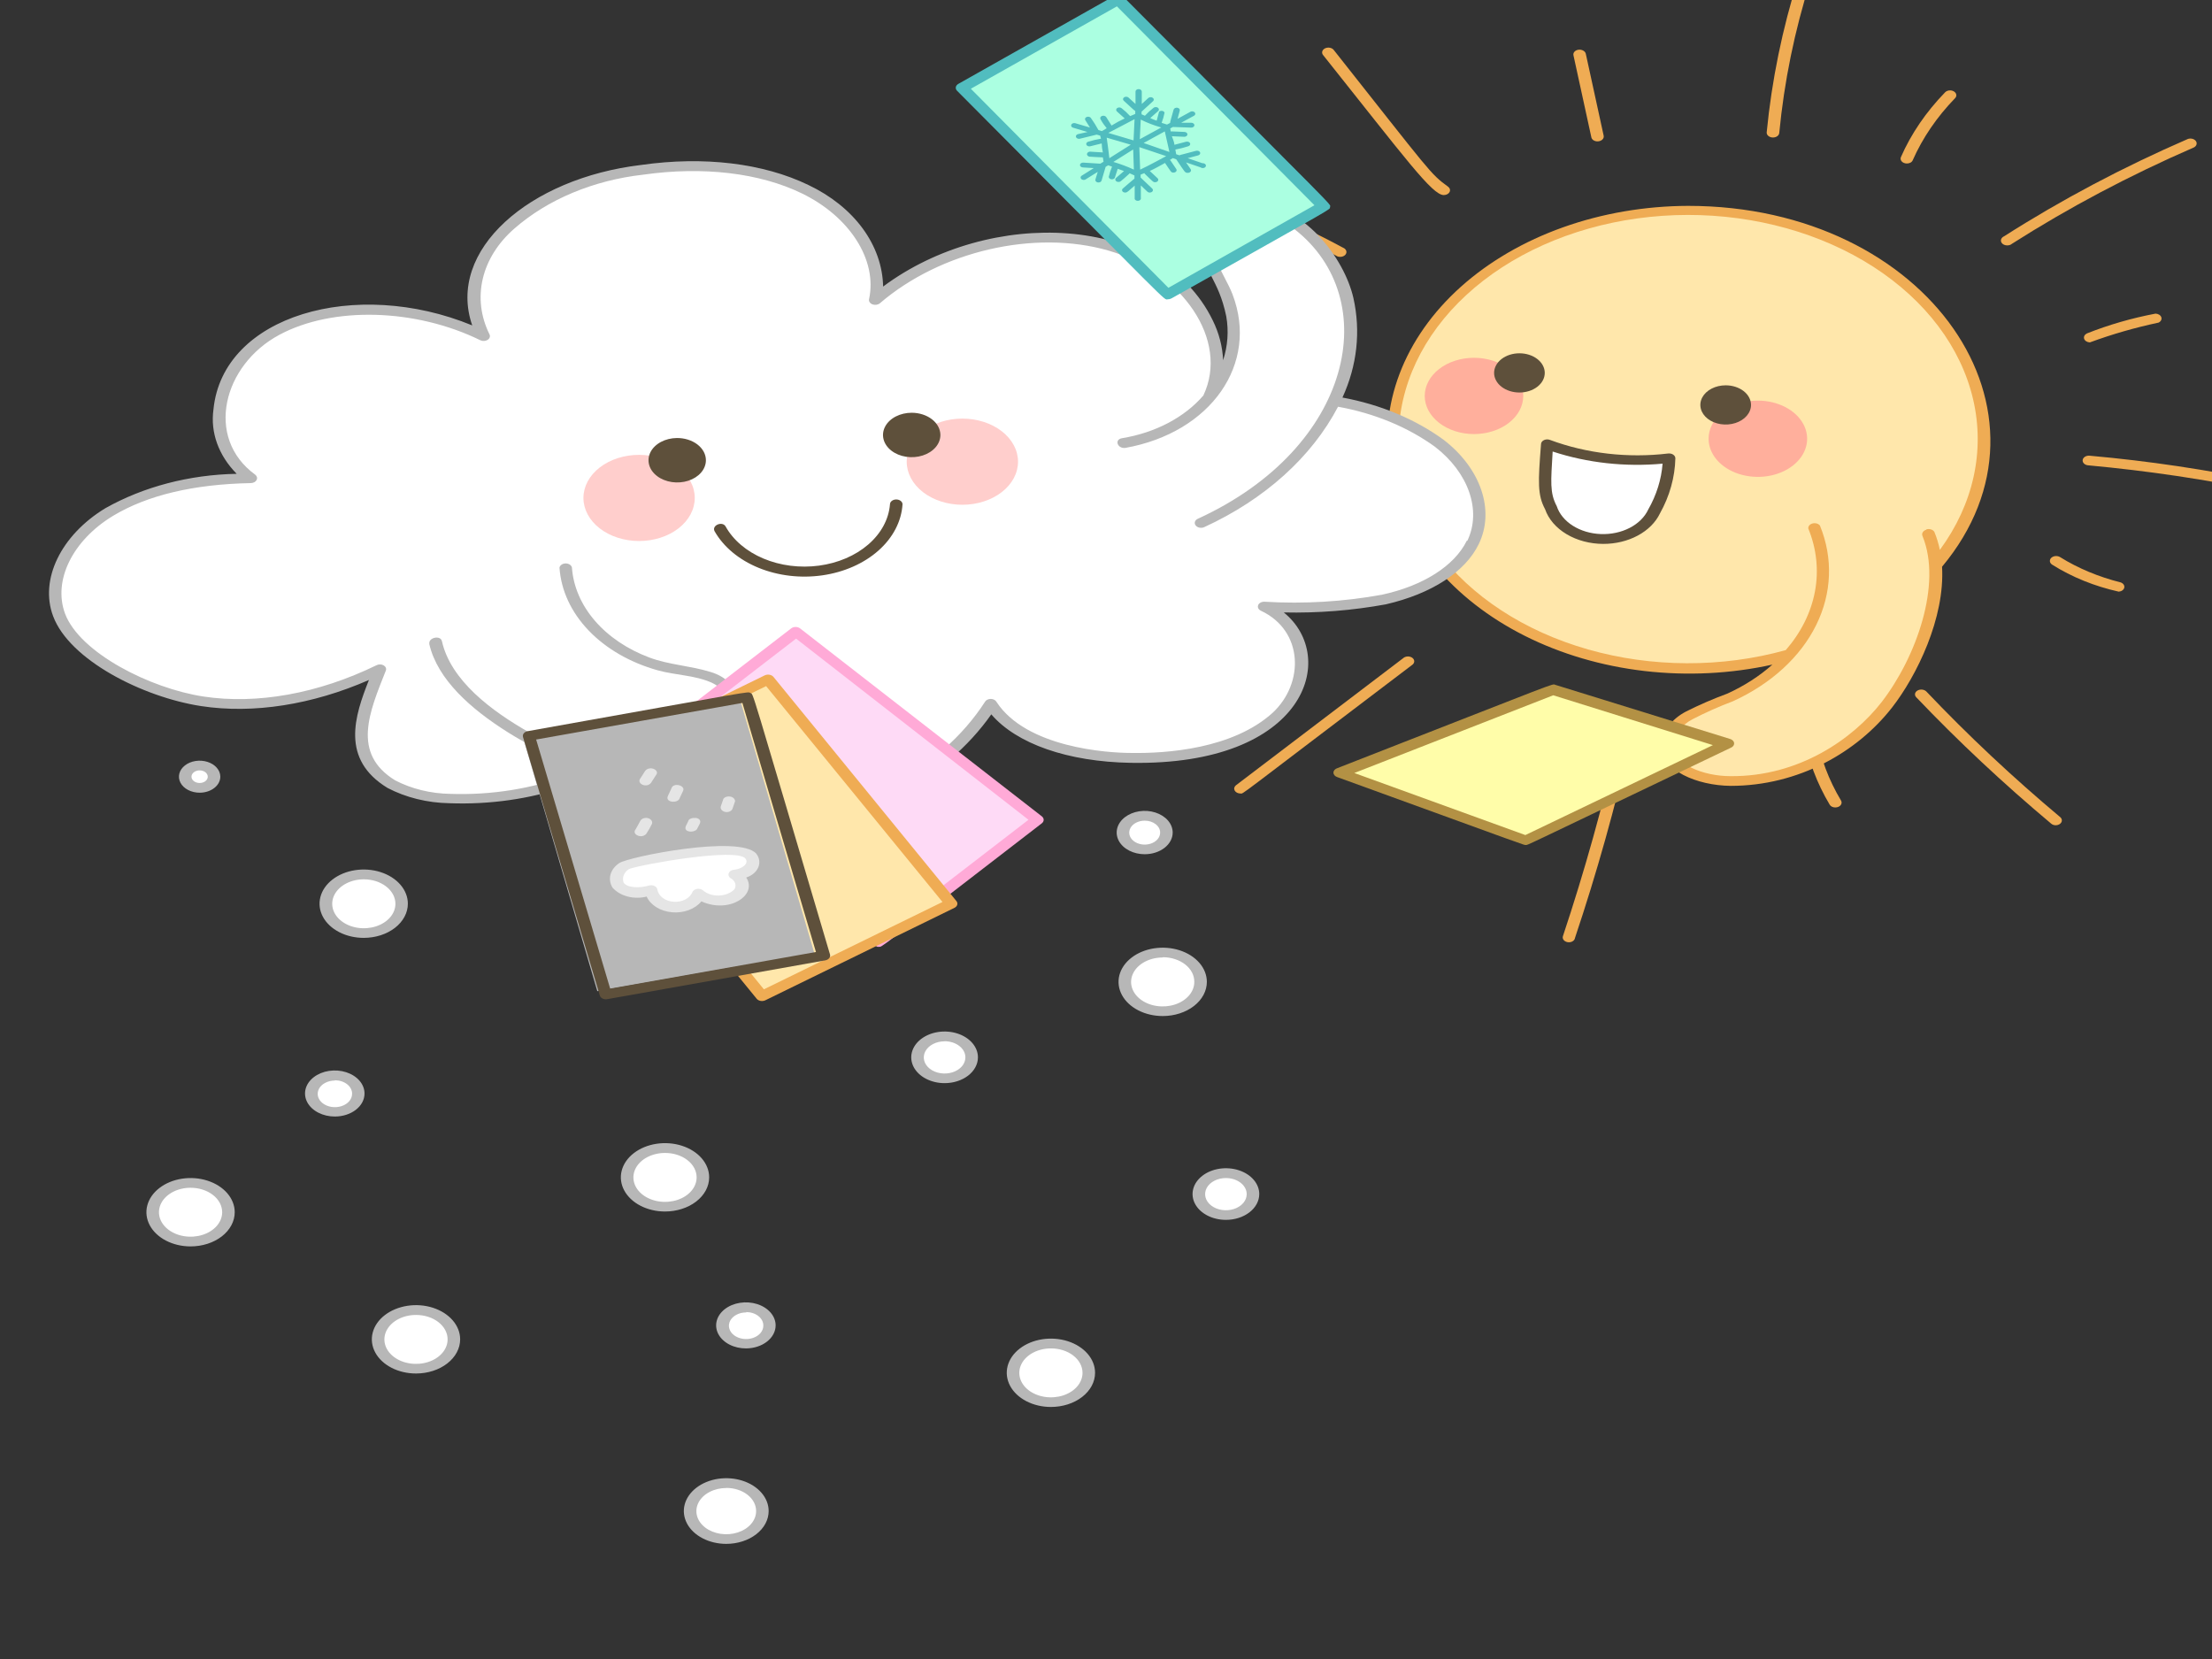 <svg width="316" height="237" viewBox="0 0 316 237" fill="none" xmlns="http://www.w3.org/2000/svg">
<rect x="0" y="0" width="316" height="237" fill="#333333" stroke="none"/>
<g clip-path="url(#clip0_53_985)">
<path d="M262.196 115.35C262.025 115.354 261.856 115.318 261.711 115.247C261.566 115.176 261.452 115.073 261.383 114.952C259.544 111.864 258.313 108.581 257.731 105.211C257.714 105.121 257.721 105.029 257.751 104.941C257.78 104.853 257.832 104.77 257.903 104.697C257.974 104.624 258.063 104.563 258.164 104.517C258.266 104.471 258.378 104.44 258.495 104.428C258.729 104.405 258.966 104.455 259.155 104.565C259.344 104.675 259.47 104.838 259.507 105.019C260.054 108.257 261.235 111.411 263.01 114.373C263.07 114.479 263.096 114.594 263.085 114.709C263.073 114.824 263.025 114.935 262.944 115.032C262.864 115.129 262.753 115.209 262.622 115.264C262.492 115.32 262.345 115.349 262.196 115.35Z" fill="#EFAC54"/>
<path d="M190.85 36.515C185.08 33.403 178.924 30.743 172.473 28.574C172.364 28.539 172.265 28.487 172.182 28.422C172.099 28.357 172.034 28.279 171.991 28.194C171.947 28.109 171.926 28.018 171.93 27.926C171.933 27.835 171.96 27.745 172.009 27.662C172.103 27.496 172.278 27.366 172.495 27.299C172.712 27.231 172.955 27.233 173.171 27.302C179.739 29.499 186.001 32.207 191.862 35.384C191.976 35.429 192.075 35.493 192.155 35.57C192.234 35.648 192.291 35.737 192.322 35.833C192.353 35.929 192.357 36.029 192.334 36.126C192.311 36.223 192.262 36.316 192.189 36.397C192.116 36.478 192.022 36.546 191.912 36.597C191.803 36.648 191.681 36.68 191.554 36.691C191.427 36.702 191.299 36.692 191.177 36.662C191.056 36.632 190.944 36.582 190.85 36.515Z" fill="#EFAC54"/>
<path d="M241.164 30.09C234.995 30.093 228.902 31.142 223.312 33.163C217.722 35.183 212.771 38.126 208.808 41.786C204.844 45.445 201.963 49.732 200.367 54.345C198.772 58.958 198.5 63.785 199.571 68.488C200.643 73.191 203.031 77.656 206.569 81.568C210.107 85.48 214.708 88.746 220.05 91.135C225.392 93.523 231.344 94.978 237.49 95.397C243.635 95.815 249.825 95.187 255.623 93.556C253.404 96.041 250.516 98.124 247.157 99.66C245.143 100.408 243.201 101.267 241.347 102.23C240.419 102.714 239.65 103.358 239.099 104.112C238.549 104.866 238.233 105.709 238.176 106.574C238.276 109.747 243.156 111.521 247.24 111.572C256.436 111.649 264.786 106.792 269.534 100.701C273.385 95.741 276.954 87.671 276.489 80.809C294.716 59.363 275.145 30.09 241.164 30.09Z" fill="#FFE7AB"/>
<path d="M241.164 29.409C234.999 29.429 228.91 30.472 223.309 32.467C217.707 34.461 212.723 37.362 208.691 40.973C204.659 44.584 201.674 48.822 199.936 53.402C198.198 57.981 197.748 62.796 198.616 67.521C199.483 72.246 201.649 76.773 204.967 80.796C208.285 84.819 212.677 88.245 217.849 90.844C223.021 93.442 228.853 95.153 234.95 95.86C241.048 96.567 247.271 96.255 253.199 94.944C251.359 96.581 249.19 97.978 246.775 99.082C244.728 99.836 242.748 100.694 240.849 101.652C239.798 102.202 238.928 102.935 238.309 103.791C237.689 104.648 237.337 105.605 237.28 106.586C237.38 110.069 242.409 112.215 247.24 112.266C256.968 112.266 265.351 107.422 270.314 101.048C273.8 96.563 277.867 88.301 277.436 80.963C295.762 59.016 275.543 29.409 241.164 29.409ZM275.211 75.669C274.987 75.728 274.801 75.852 274.692 76.015C274.584 76.178 274.562 76.367 274.63 76.543C277.485 83.431 273.734 93.942 268.77 100.341C264.753 105.481 257.051 110.981 247.19 110.878C243.322 110.878 239.106 109.169 239.023 106.599C239.061 105.833 239.331 105.085 239.813 104.415C240.295 103.745 240.974 103.172 241.795 102.744C243.645 101.789 245.575 100.93 247.572 100.174C253.006 97.697 257.193 93.865 259.449 89.307C261.704 84.748 261.895 79.731 259.989 75.078C259.884 74.943 259.723 74.84 259.533 74.786C259.342 74.731 259.133 74.728 258.94 74.778C258.747 74.827 258.582 74.925 258.471 75.057C258.36 75.189 258.31 75.346 258.329 75.502C259.514 78.399 259.839 81.466 259.282 84.473C258.724 87.481 257.298 90.353 255.108 92.875C245.972 95.408 235.975 95.373 226.868 92.777C217.761 90.181 210.123 85.189 205.29 78.675C200.457 72.16 198.737 64.537 200.43 57.14C202.124 49.743 207.123 43.042 214.554 38.209C221.984 33.377 231.373 30.721 241.078 30.705C250.783 30.69 260.186 33.316 267.642 38.125C275.098 42.934 280.133 49.619 281.866 57.011C283.598 64.402 281.919 72.03 277.12 78.56C276.947 77.689 276.686 76.83 276.34 75.99C276.291 75.906 276.222 75.831 276.136 75.768C276.049 75.705 275.947 75.656 275.836 75.624C275.725 75.591 275.606 75.576 275.488 75.58C275.369 75.583 275.252 75.605 275.145 75.644L275.211 75.669Z" fill="#EFAC54"/>
<path d="M205.607 63.321C201.406 60.316 196.251 58.228 190.667 57.268C198.967 39.728 182.799 25.015 174.283 30.823C173.476 31.54 172.905 32.396 172.616 33.319C172.327 34.243 172.329 35.207 172.623 36.13C173.253 37.953 174.035 39.743 174.963 41.488C176.11 44.028 176.495 46.736 176.089 49.407C175.684 52.079 174.498 54.644 172.623 56.908C176.773 48.646 169.651 38.263 158.646 35.063C147.026 31.697 133.331 35.642 125.014 42.773C126.359 36.657 121.694 30.232 115.054 26.955C108.414 23.678 99.716 23.1 91.814 24.192C84.494 25.007 77.784 27.802 72.873 32.082C70.396 34.218 68.732 36.844 68.066 39.669C67.401 42.493 67.761 45.405 69.105 48.08C60.241 43.724 48.007 42.696 39.408 47.297C30.809 51.897 28.236 62.832 35.839 68.371C28.668 68.499 21.264 69.771 15.603 73.202C9.943 76.633 6.457 82.531 8.449 87.915C10.74 94.032 21.181 99.056 28.9 100.239C37.615 101.524 46.728 99.339 54.248 95.664C52.14 101.01 48.903 107.781 55.908 112.086C58.405 113.371 61.327 114.072 64.324 114.104C70.338 114.315 76.325 113.369 81.751 111.351C87.177 109.333 91.872 106.305 95.416 102.539C95.034 108.064 100.263 113.397 107.036 115.17C110.449 116.033 114.071 116.284 117.628 115.906C121.185 115.528 124.584 114.529 127.57 112.986C133.548 109.888 138.377 105.635 141.581 100.65C145.133 106.034 153.865 108.18 161.501 108.36C169.137 108.54 177.404 106.959 182.417 102.397C187.43 97.836 187.214 89.817 180.624 86.759C186.336 87.093 192.08 86.746 197.656 85.731C203.15 84.446 208.363 81.709 210.421 77.545C212.762 72.662 210.404 66.97 205.607 63.321Z" fill="white"/>
<path d="M102.09 75.9C103.365 78.137 105.579 79.975 108.372 81.117C111.165 82.258 114.375 82.637 117.48 82.191C120.586 81.745 123.406 80.501 125.485 78.659C127.563 76.818 128.777 74.488 128.932 72.046C128.932 71.861 128.837 71.685 128.669 71.555C128.501 71.425 128.273 71.352 128.035 71.352C127.798 71.352 127.57 71.425 127.402 71.555C127.233 71.685 127.139 71.861 127.139 72.046C126.969 74.175 125.876 76.199 124.036 77.788C122.197 79.378 119.718 80.441 117.002 80.805C114.285 81.169 111.489 80.813 109.067 79.795C106.644 78.776 104.735 77.156 103.65 75.194C103.169 74.397 101.625 75.065 102.09 75.9Z" fill="#5E503B"/>
<path d="M253.282 19.643C253.159 19.643 253.036 19.624 252.923 19.586C252.81 19.548 252.708 19.492 252.624 19.422C252.539 19.352 252.475 19.27 252.434 19.179C252.393 19.089 252.377 18.993 252.386 18.898C253.105 11.49 254.61 4.141 256.884 -3.076C256.947 -3.25 257.094 -3.4 257.295 -3.493C257.495 -3.586 257.735 -3.616 257.963 -3.577C258.194 -3.534 258.394 -3.422 258.519 -3.265C258.643 -3.109 258.682 -2.92 258.627 -2.741C256.368 4.398 254.88 11.67 254.179 19.001C254.162 19.176 254.06 19.339 253.894 19.459C253.727 19.578 253.509 19.644 253.282 19.643Z" fill="#EFAC54"/>
<path d="M272.405 23.357C272.264 23.356 272.124 23.33 271.999 23.279C271.873 23.229 271.764 23.157 271.682 23.068C271.599 22.979 271.545 22.876 271.523 22.767C271.502 22.659 271.514 22.548 271.559 22.444C273.014 19.121 275.144 15.998 277.867 13.192C277.936 13.119 278.023 13.057 278.123 13.01C278.223 12.963 278.335 12.932 278.451 12.919C278.567 12.906 278.685 12.911 278.799 12.933C278.912 12.956 279.019 12.996 279.112 13.051C279.207 13.105 279.288 13.174 279.348 13.253C279.409 13.332 279.449 13.419 279.466 13.51C279.483 13.601 279.477 13.693 279.447 13.782C279.418 13.871 279.366 13.954 279.294 14.028C276.692 16.715 274.653 19.703 273.252 22.881C273.198 23.021 273.085 23.144 272.932 23.23C272.779 23.315 272.594 23.36 272.405 23.357Z" fill="#EFAC54"/>
<path d="M286.848 35.05C286.644 35.069 286.438 35.033 286.264 34.948C286.091 34.863 285.96 34.735 285.894 34.585C285.828 34.434 285.83 34.271 285.901 34.122C285.972 33.972 286.107 33.847 286.283 33.765C294.491 28.531 303.285 23.874 312.561 19.849C312.765 19.782 312.994 19.775 313.204 19.831C313.413 19.887 313.589 20.001 313.696 20.151C313.804 20.302 313.835 20.477 313.785 20.645C313.735 20.812 313.606 20.959 313.424 21.057C304.245 25.045 295.541 29.655 287.412 34.832C287.268 34.959 287.066 35.038 286.848 35.05Z" fill="#EFAC54"/>
<path d="M298.55 48.916C298.36 48.907 298.178 48.852 298.03 48.757C297.883 48.663 297.779 48.535 297.733 48.391C297.687 48.248 297.701 48.097 297.773 47.96C297.845 47.823 297.972 47.708 298.135 47.631C301.246 46.396 304.533 45.447 307.929 44.804C308.121 44.81 308.306 44.864 308.455 44.957C308.605 45.05 308.712 45.178 308.76 45.322C308.809 45.466 308.796 45.619 308.724 45.757C308.652 45.895 308.525 46.011 308.361 46.089C304.989 46.804 301.706 47.75 298.55 48.916Z" fill="#EFAC54"/>
<path d="M323.284 70.182C315.109 68.492 306.787 67.256 298.384 66.482C298.261 66.478 298.139 66.456 298.028 66.414C297.916 66.373 297.817 66.314 297.736 66.242C297.655 66.169 297.595 66.085 297.558 65.994C297.522 65.902 297.51 65.806 297.524 65.711C297.537 65.616 297.576 65.524 297.638 65.441C297.7 65.358 297.783 65.286 297.883 65.229C297.983 65.173 298.096 65.132 298.217 65.111C298.337 65.09 298.462 65.089 298.584 65.107C306.992 65.859 315.316 67.1 323.484 68.82C323.689 68.864 323.868 68.964 323.988 69.101C324.107 69.238 324.16 69.403 324.136 69.567C324.112 69.731 324.013 69.884 323.857 69.996C323.701 70.109 323.498 70.175 323.284 70.182Z" fill="#EFAC54"/>
<path d="M302.684 84.523C299.209 83.749 295.973 82.437 293.172 80.668C292.987 80.552 292.869 80.384 292.844 80.201C292.819 80.017 292.889 79.834 293.039 79.691C293.189 79.548 293.406 79.457 293.642 79.437C293.879 79.418 294.116 79.472 294.301 79.588C296.876 81.189 299.807 82.413 302.949 83.199C303.129 83.261 303.278 83.367 303.372 83.501C303.466 83.635 303.501 83.789 303.471 83.939C303.44 84.09 303.347 84.229 303.205 84.334C303.063 84.44 302.879 84.506 302.684 84.523Z" fill="#EFAC54"/>
<path d="M293.703 117.894C293.579 117.897 293.455 117.879 293.34 117.841C293.226 117.804 293.123 117.747 293.039 117.676C286.186 111.932 279.746 105.901 273.75 99.609C273.679 99.537 273.627 99.454 273.598 99.366C273.568 99.278 273.562 99.187 273.579 99.097C273.596 99.007 273.636 98.921 273.697 98.844C273.758 98.766 273.838 98.698 273.932 98.645C274.125 98.537 274.365 98.491 274.6 98.517C274.836 98.543 275.049 98.64 275.194 98.786C281.145 105.056 287.546 111.062 294.367 116.776C294.467 116.877 294.53 116.996 294.549 117.122C294.568 117.248 294.541 117.376 294.473 117.491C294.404 117.606 294.296 117.705 294.161 117.776C294.025 117.847 293.867 117.888 293.703 117.894Z" fill="#EFAC54"/>
<path d="M224.133 134.612C223.997 134.611 223.864 134.587 223.742 134.54C223.621 134.494 223.514 134.427 223.431 134.344C223.348 134.261 223.291 134.165 223.263 134.062C223.235 133.959 223.237 133.853 223.27 133.751C226.357 124.486 229.013 114.99 231.171 105.481C231.191 105.392 231.234 105.307 231.296 105.231C231.359 105.155 231.441 105.09 231.537 105.038C231.632 104.987 231.74 104.951 231.854 104.932C231.968 104.913 232.086 104.912 232.2 104.929C232.433 104.96 232.641 105.061 232.777 105.211C232.914 105.36 232.969 105.545 232.931 105.725C230.773 115.209 228.1 124.743 224.996 133.995C224.975 134.162 224.876 134.318 224.717 134.432C224.557 134.545 224.35 134.61 224.133 134.612Z" fill="#EFAC54"/>
<path d="M205.093 113.242C204.936 113.241 204.783 113.207 204.649 113.146C204.514 113.084 204.403 112.996 204.326 112.891C204.249 112.786 204.208 112.667 204.209 112.546C204.21 112.425 204.251 112.306 204.329 112.202L211.251 103.207C211.372 103.048 211.57 102.933 211.8 102.888C212.031 102.842 212.275 102.869 212.48 102.962C212.684 103.056 212.833 103.209 212.892 103.387C212.951 103.566 212.916 103.755 212.795 103.913L205.873 112.908C205.792 113.012 205.677 113.097 205.54 113.156C205.403 113.214 205.249 113.244 205.093 113.242Z" fill="#EFAC54"/>
<path d="M177.204 113.358C177.028 113.357 176.856 113.316 176.709 113.24C176.563 113.164 176.449 113.056 176.382 112.929C176.315 112.803 176.297 112.664 176.331 112.53C176.365 112.396 176.449 112.273 176.574 112.176L200.444 94.032C200.524 93.957 200.622 93.896 200.734 93.852C200.846 93.809 200.968 93.784 201.093 93.779C201.218 93.774 201.343 93.79 201.46 93.825C201.577 93.86 201.683 93.913 201.771 93.982C201.86 94.05 201.929 94.132 201.974 94.222C202.019 94.313 202.039 94.409 202.033 94.506C202.026 94.603 201.994 94.698 201.938 94.784C201.882 94.871 201.803 94.947 201.706 95.009C175.976 114.502 177.719 113.358 177.204 113.358Z" fill="#EFAC54"/>
<path d="M206.255 27.867C204.595 27.867 200.86 22.727 189.04 7.898C188.969 7.821 188.918 7.732 188.893 7.639C188.867 7.546 188.867 7.449 188.891 7.356C188.916 7.262 188.965 7.174 189.036 7.096C189.107 7.018 189.198 6.952 189.303 6.902C189.409 6.852 189.526 6.82 189.648 6.807C189.77 6.794 189.895 6.801 190.013 6.827C190.132 6.853 190.243 6.898 190.338 6.958C190.433 7.019 190.511 7.094 190.568 7.179C204.429 24.693 204.279 24.783 206.869 26.672C206.998 26.768 207.087 26.891 207.125 27.026C207.163 27.161 207.148 27.302 207.082 27.43C207.016 27.558 206.902 27.669 206.754 27.746C206.607 27.824 206.433 27.866 206.255 27.867Z" fill="#EFAC54"/>
<path d="M228.216 20.196C228.004 20.198 227.799 20.14 227.637 20.034C227.475 19.928 227.369 19.78 227.337 19.618L224.78 7.898C224.759 7.809 224.761 7.717 224.786 7.628C224.812 7.539 224.86 7.455 224.928 7.381C224.996 7.306 225.083 7.243 225.183 7.195C225.283 7.148 225.394 7.116 225.511 7.102C225.743 7.075 225.98 7.119 226.172 7.225C226.363 7.33 226.495 7.488 226.54 7.667L229.096 19.386C229.118 19.486 229.111 19.587 229.077 19.684C229.043 19.782 228.982 19.872 228.898 19.949C228.815 20.026 228.71 20.088 228.593 20.13C228.475 20.173 228.346 20.195 228.216 20.196Z" fill="#EFAC54"/>
<path d="M61.32 91.976C62.498 97.116 67.329 101.305 72.442 104.543C77.555 107.781 84.211 110.685 91.299 109.94C97.159 109.31 104.397 106.085 105.36 101.112C105.578 100.035 105.305 98.933 104.587 97.995C103.869 97.056 102.751 96.341 101.425 95.972C98.637 95.111 95.549 94.97 92.793 93.942C89.633 92.76 86.939 90.945 84.989 88.686C83.039 86.426 81.905 83.805 81.705 81.092C81.675 80.926 81.569 80.773 81.406 80.663C81.243 80.553 81.033 80.492 80.817 80.492C80.6 80.492 80.391 80.553 80.227 80.663C80.064 80.773 79.958 80.926 79.928 81.092C80.143 84.331 81.587 87.45 84.079 90.057C86.571 92.665 90 94.647 93.939 95.754C96.512 96.473 99.583 96.473 101.907 97.643C109.012 101.279 93.989 115.247 75.861 104.774C70.151 101.575 64.391 97.193 63.129 91.59C62.93 90.704 61.204 91.076 61.336 91.95L61.32 91.976Z" fill="#B7B7B7"/>
<path d="M206.221 62.819C202.169 59.87 197.19 57.792 191.779 56.792C193.875 52.23 194.412 47.325 193.34 42.555C192.028 36.849 186.202 29.075 178.748 28.921C177.781 28.9 176.82 29.035 175.924 29.317C175.028 29.6 174.218 30.023 173.545 30.561C172.872 31.099 172.351 31.739 172.015 32.441C171.679 33.143 171.536 33.892 171.594 34.639C171.859 38.905 174.067 39.779 175.179 45.189C175.547 47.282 175.395 49.411 174.731 51.46C174.646 49.503 174.142 47.57 173.237 45.742C165.767 30.424 141.348 29.615 126.16 40.936C126.102 38.017 125.093 35.158 123.228 32.621C121.362 30.085 118.699 27.955 115.486 26.428C109.028 23.305 100.546 22.29 91.615 23.562C75.612 25.451 63.743 35.757 67.462 46.487C50.862 39.651 31.805 45.022 30.494 58.502C30.036 61.781 31.225 65.07 33.814 67.689C27.062 67.811 20.518 69.523 15.056 72.598C8.698 76.453 5.627 82.801 7.586 88.018C9.926 94.289 20.384 99.583 28.718 100.868C36.188 102.012 44.62 100.675 52.705 97.141C50.663 102.282 48.621 108.45 55.361 112.562C57.976 113.934 61.049 114.693 64.208 114.746C69.948 114.962 75.675 114.147 80.939 112.363C86.204 110.58 90.864 107.877 94.553 104.466C95.036 107.036 96.424 109.453 98.564 111.452C100.705 113.451 103.515 114.956 106.688 115.8C110.234 116.692 113.993 116.959 117.689 116.581C121.386 116.203 124.927 115.19 128.052 113.615C133.708 110.66 138.36 106.693 141.614 102.05C145.216 106.252 152.52 108.822 161.534 108.976C186.633 109.413 191.265 93.852 183.396 87.491C188.299 87.6 193.199 87.211 197.971 86.335C204.478 84.844 209.326 81.709 211.251 77.725C213.592 72.906 211.55 66.918 206.221 62.819ZM209.541 77.25C207.782 80.822 203.35 83.675 197.423 84.96C191.935 85.96 186.279 86.298 180.657 85.962C180.457 85.951 180.257 85.992 180.09 86.079C179.923 86.166 179.799 86.294 179.738 86.443C179.677 86.591 179.682 86.751 179.752 86.897C179.822 87.043 179.954 87.166 180.126 87.247C186.218 90.087 186.368 97.604 181.786 101.845C176.092 106.985 166.68 107.653 161.567 107.563C158.148 107.563 146.627 106.792 142.361 100.277C142.294 100.149 142.179 100.04 142.031 99.963C141.883 99.886 141.709 99.845 141.531 99.845C141.353 99.845 141.179 99.886 141.031 99.963C140.883 100.04 140.768 100.149 140.701 100.277C137.559 105.151 132.834 109.309 126.99 112.343C124.123 113.833 120.855 114.797 117.435 115.162C114.015 115.527 110.533 115.284 107.252 114.45C104.031 113.605 101.234 111.998 99.257 109.856C97.279 107.714 96.22 105.146 96.23 102.513C96.254 102.355 96.207 102.196 96.098 102.061C95.988 101.927 95.822 101.826 95.628 101.775C95.434 101.723 95.223 101.725 95.03 101.78C94.837 101.835 94.675 101.939 94.57 102.076C91.137 105.758 86.576 108.722 81.296 110.7C76.017 112.679 70.184 113.61 64.325 113.41C61.517 113.364 58.786 112.695 56.456 111.482C50.165 107.627 52.804 101.652 55.111 95.818C55.172 95.683 55.175 95.536 55.121 95.399C55.068 95.262 54.96 95.142 54.813 95.055C54.666 94.968 54.487 94.92 54.303 94.916C54.118 94.912 53.936 94.954 53.783 95.034C45.483 99.082 36.719 100.662 29.083 99.506C21.447 98.349 11.404 93.261 9.295 87.671C7.536 82.942 10.358 77.198 16.151 73.69C21.032 70.748 27.655 69.167 35.855 69.013C36.032 69.006 36.203 68.96 36.346 68.879C36.49 68.799 36.6 68.688 36.663 68.56C36.726 68.432 36.74 68.292 36.703 68.158C36.666 68.024 36.579 67.901 36.453 67.805C29.232 62.549 31.838 52.141 39.922 47.823C47.542 43.737 59.344 44.058 68.624 48.607C68.786 48.684 68.975 48.719 69.164 48.707C69.353 48.696 69.533 48.638 69.677 48.542C69.821 48.446 69.922 48.318 69.965 48.175C70.009 48.032 69.992 47.882 69.919 47.746C68.671 45.221 68.343 42.479 68.969 39.819C69.596 37.159 71.153 34.683 73.471 32.66C78.245 28.481 84.781 25.748 91.914 24.95C100.429 23.742 108.514 24.693 114.54 27.623C121.412 30.951 125.363 37.171 124.151 42.735C124.116 42.883 124.145 43.035 124.233 43.17C124.32 43.304 124.462 43.413 124.636 43.48C124.81 43.546 125.007 43.567 125.198 43.539C125.389 43.512 125.564 43.437 125.695 43.326C134.41 35.847 147.839 32.763 158.347 35.796C168.855 38.828 175.661 48.581 171.909 56.497C169.215 59.629 165.044 61.82 160.289 62.601C159.16 62.781 159.625 64.117 160.754 63.989C173.021 61.791 179.861 51.961 176.076 42.054C174.93 39.021 171.644 35.243 174.051 32.12C176.458 28.998 181.952 30.129 184.957 32.763C197.639 42.67 193.39 63.911 171.112 74.114C171.011 74.16 170.922 74.222 170.852 74.295C170.781 74.369 170.731 74.452 170.703 74.541C170.675 74.629 170.67 74.722 170.689 74.812C170.708 74.902 170.751 74.988 170.814 75.065C170.934 75.22 171.129 75.333 171.355 75.378C171.582 75.424 171.822 75.399 172.025 75.309C180.658 71.347 187.376 65.303 191.149 58.103C196.324 59.035 201.092 61.002 204.976 63.809C209.807 67.522 211.683 72.932 209.624 77.25H209.541Z" fill="#B7B7B7"/>
<path d="M189.123 29.461L166.813 42.067L137.431 12.537L159.758 -0.056L189.123 29.461Z" fill="#ABFFE1"/>
<path d="M166.813 42.76C166.149 42.76 168.108 44.482 136.717 12.961C136.645 12.888 136.593 12.804 136.564 12.716C136.534 12.627 136.528 12.534 136.545 12.443C136.562 12.352 136.602 12.265 136.663 12.186C136.724 12.108 136.804 12.039 136.9 11.985L159.227 -0.608C159.416 -0.716 159.654 -0.762 159.886 -0.735C160.119 -0.709 160.33 -0.613 160.472 -0.467C191.763 30.977 190.086 29.088 190.003 29.563C189.92 30.039 191.414 29.075 167.344 42.632C167.188 42.716 167.003 42.761 166.813 42.76ZM138.692 12.678L166.912 41.115L187.779 29.319L159.559 0.908L138.692 12.678Z" fill="#51BDBF"/>
<path d="M46.562 129.1C46.562 130.211 47.133 131.276 48.148 132.062C49.162 132.847 50.539 133.289 51.974 133.289C53.409 133.289 54.786 132.847 55.801 132.062C56.816 131.276 57.386 130.211 57.386 129.1C57.386 127.989 56.816 126.923 55.801 126.138C54.786 125.352 53.409 124.911 51.974 124.911C50.539 124.911 49.162 125.352 48.148 126.138C47.133 126.923 46.562 127.989 46.562 129.1Z" fill="white"/>
<path d="M51.974 133.982C50.726 133.985 49.505 133.701 48.465 133.166C47.425 132.631 46.614 131.869 46.134 130.977C45.654 130.085 45.527 129.103 45.769 128.155C46.01 127.207 46.61 126.335 47.491 125.651C48.373 124.967 49.497 124.501 50.721 124.311C51.945 124.122 53.214 124.218 54.367 124.587C55.521 124.956 56.507 125.582 57.201 126.385C57.895 127.188 58.265 128.133 58.265 129.099C58.265 130.392 57.603 131.632 56.424 132.548C55.244 133.463 53.644 133.979 51.974 133.982ZM51.974 125.617C51.08 125.617 50.207 125.822 49.464 126.207C48.721 126.592 48.142 127.138 47.801 127.778C47.46 128.417 47.371 129.12 47.547 129.799C47.722 130.477 48.154 131.1 48.787 131.588C49.42 132.076 50.226 132.408 51.103 132.542C51.98 132.675 52.889 132.604 53.713 132.338C54.538 132.071 55.242 131.621 55.736 131.045C56.23 130.468 56.492 129.791 56.489 129.099C56.485 128.175 56.007 127.289 55.161 126.636C54.315 125.983 53.169 125.617 51.974 125.617Z" fill="#B7B7B7"/>
<path d="M89.59 168.189C89.59 169.3 90.16 170.366 91.175 171.151C92.19 171.937 93.566 172.378 95.001 172.378C96.437 172.378 97.813 171.937 98.828 171.151C99.843 170.366 100.413 169.3 100.413 168.189C100.413 167.078 99.843 166.013 98.828 165.227C97.813 164.441 96.437 164 95.001 164C93.566 164 92.19 164.441 91.175 165.227C90.16 166.013 89.59 167.078 89.59 168.189Z" fill="white"/>
<path d="M95.001 173.072C93.754 173.072 92.534 172.786 91.497 172.249C90.46 171.713 89.651 170.95 89.174 170.058C88.696 169.166 88.571 168.184 88.815 167.237C89.058 166.289 89.659 165.419 90.541 164.736C91.423 164.053 92.547 163.588 93.771 163.4C94.994 163.212 96.263 163.308 97.415 163.678C98.568 164.047 99.553 164.673 100.246 165.476C100.939 166.279 101.309 167.223 101.309 168.189C101.309 168.83 101.146 169.465 100.829 170.058C100.512 170.65 100.048 171.189 99.462 171.642C98.876 172.095 98.181 172.455 97.415 172.7C96.65 172.946 95.83 173.072 95.001 173.072ZM95.001 164.707C94.108 164.707 93.234 164.912 92.491 165.297C91.748 165.681 91.169 166.228 90.828 166.867C90.487 167.507 90.399 168.21 90.574 168.889C90.75 169.567 91.181 170.19 91.814 170.678C92.448 171.166 93.254 171.498 94.131 171.632C95.008 171.765 95.916 171.694 96.741 171.427C97.566 171.161 98.27 170.711 98.764 170.134C99.258 169.558 99.52 168.881 99.517 168.189C99.517 167.731 99.4 167.277 99.172 166.854C98.945 166.43 98.613 166.046 98.193 165.722C97.774 165.399 97.276 165.142 96.728 164.968C96.18 164.794 95.594 164.705 95.001 164.707Z" fill="#B7B7B7"/>
<path d="M166.116 136.09C167.187 136.09 168.234 136.336 169.124 136.797C170.014 137.258 170.708 137.913 171.117 138.679C171.526 139.445 171.632 140.288 171.422 141.101C171.212 141.914 170.695 142.66 169.936 143.246C169.178 143.831 168.212 144.229 167.161 144.389C166.11 144.549 165.022 144.465 164.033 144.145C163.045 143.826 162.201 143.288 161.608 142.597C161.015 141.906 160.701 141.095 160.704 140.266C160.709 139.157 161.281 138.095 162.295 137.312C163.309 136.529 164.683 136.09 166.116 136.09Z" fill="white"/>
<path d="M166.116 145.149C164.867 145.152 163.646 144.868 162.607 144.333C161.567 143.798 160.756 143.036 160.276 142.144C159.796 141.252 159.669 140.27 159.91 139.322C160.152 138.374 160.751 137.502 161.633 136.818C162.514 136.134 163.638 135.668 164.862 135.478C166.086 135.289 167.356 135.385 168.509 135.754C169.663 136.123 170.649 136.749 171.343 137.552C172.037 138.355 172.407 139.3 172.407 140.266C172.407 141.559 171.745 142.799 170.565 143.715C169.386 144.63 167.786 145.146 166.116 145.149ZM166.116 136.784C165.221 136.781 164.346 136.985 163.601 137.368C162.856 137.751 162.275 138.296 161.931 138.936C161.587 139.575 161.496 140.279 161.67 140.958C161.843 141.637 162.274 142.261 162.906 142.751C163.539 143.24 164.345 143.573 165.222 143.708C166.1 143.842 167.009 143.772 167.835 143.506C168.66 143.24 169.365 142.79 169.86 142.213C170.355 141.636 170.617 140.959 170.614 140.266C170.621 139.806 170.509 139.349 170.286 138.922C170.063 138.495 169.733 138.106 169.314 137.779C168.896 137.451 168.398 137.192 167.849 137.014C167.3 136.837 166.711 136.745 166.116 136.745V136.784Z" fill="#B7B7B7"/>
<path d="M150.13 192C151.202 191.997 152.25 192.241 153.143 192.701C154.035 193.16 154.731 193.814 155.143 194.58C155.555 195.346 155.663 196.189 155.455 197.003C155.247 197.817 154.731 198.565 153.973 199.151C153.215 199.738 152.249 200.137 151.198 200.298C150.147 200.46 149.057 200.376 148.068 200.057C147.078 199.738 146.233 199.199 145.64 198.508C145.047 197.818 144.732 197.006 144.735 196.176C144.735 195.069 145.303 194.006 146.315 193.223C147.327 192.44 148.699 192 150.13 192Z" fill="white"/>
<path d="M150.13 200.995C148.882 200.995 147.663 200.709 146.625 200.173C145.588 199.636 144.779 198.873 144.302 197.981C143.825 197.089 143.7 196.107 143.943 195.16C144.186 194.213 144.787 193.343 145.669 192.66C146.552 191.977 147.676 191.512 148.899 191.323C150.123 191.135 151.391 191.232 152.544 191.601C153.696 191.971 154.682 192.597 155.375 193.4C156.068 194.203 156.438 195.147 156.438 196.112C156.438 197.408 155.773 198.65 154.59 199.565C153.407 200.481 151.803 200.995 150.13 200.995ZM150.13 192.63C149.236 192.63 148.362 192.835 147.62 193.22C146.877 193.605 146.298 194.151 145.957 194.791C145.615 195.43 145.527 196.134 145.703 196.812C145.878 197.49 146.31 198.113 146.943 198.601C147.576 199.09 148.382 199.422 149.259 199.555C150.136 199.688 151.044 199.617 151.869 199.351C152.694 199.084 153.398 198.634 153.892 198.058C154.386 197.481 154.648 196.804 154.645 196.112C154.645 195.654 154.528 195.2 154.301 194.777C154.074 194.354 153.741 193.969 153.322 193.646C152.902 193.322 152.404 193.066 151.856 192.892C151.309 192.717 150.722 192.628 150.13 192.63Z" fill="#B7B7B7"/>
<path d="M54.016 191.332C54.016 192.443 54.586 193.509 55.601 194.294C56.616 195.08 57.992 195.521 59.428 195.521C60.863 195.521 62.239 195.08 63.254 194.294C64.269 193.509 64.839 192.443 64.839 191.332C64.839 190.782 64.699 190.237 64.427 189.729C64.155 189.221 63.757 188.759 63.254 188.37C62.752 187.981 62.155 187.672 61.499 187.462C60.842 187.251 60.138 187.143 59.428 187.143C58.717 187.143 58.013 187.251 57.357 187.462C56.7 187.672 56.104 187.981 55.601 188.37C55.099 188.759 54.7 189.221 54.428 189.729C54.156 190.237 54.016 190.782 54.016 191.332Z" fill="white"/>
<path d="M59.444 196.215C58.196 196.218 56.975 195.934 55.935 195.399C54.896 194.864 54.085 194.102 53.605 193.21C53.125 192.318 52.997 191.336 53.239 190.387C53.48 189.439 54.08 188.568 54.961 187.884C55.843 187.2 56.967 186.733 58.191 186.544C59.415 186.355 60.684 186.45 61.838 186.82C62.991 187.189 63.977 187.815 64.671 188.618C65.365 189.421 65.736 190.366 65.736 191.332C65.736 192.625 65.073 193.865 63.894 194.78C62.715 195.696 61.114 196.212 59.444 196.215ZM59.444 187.85C58.55 187.847 57.675 188.05 56.929 188.434C56.184 188.817 55.603 189.362 55.259 190.002C54.916 190.641 54.825 191.345 54.998 192.024C55.172 192.703 55.602 193.327 56.235 193.817C56.867 194.306 57.673 194.639 58.551 194.774C59.428 194.908 60.337 194.838 61.163 194.572C61.989 194.306 62.694 193.856 63.189 193.279C63.684 192.702 63.946 192.025 63.943 191.332C63.943 190.875 63.827 190.422 63.6 190C63.374 189.577 63.043 189.193 62.625 188.87C62.208 188.546 61.712 188.29 61.166 188.115C60.62 187.94 60.035 187.85 59.444 187.85Z" fill="#B7B7B7"/>
<path d="M131.073 151.047C131.073 151.44 131.173 151.83 131.368 152.193C131.562 152.556 131.847 152.886 132.206 153.164C132.565 153.442 132.992 153.663 133.461 153.813C133.93 153.964 134.433 154.041 134.941 154.041C135.449 154.041 135.952 153.964 136.421 153.813C136.89 153.663 137.317 153.442 137.676 153.164C138.035 152.886 138.32 152.556 138.514 152.193C138.709 151.83 138.809 151.44 138.809 151.047C138.809 150.654 138.709 150.265 138.514 149.901C138.32 149.538 138.035 149.208 137.676 148.93C137.317 148.652 136.89 148.432 136.421 148.281C135.952 148.131 135.449 148.053 134.941 148.053C134.433 148.053 133.93 148.131 133.461 148.281C132.992 148.432 132.565 148.652 132.206 148.93C131.847 149.208 131.562 149.538 131.368 149.901C131.173 150.265 131.073 150.654 131.073 151.047Z" fill="white"/>
<path d="M134.941 154.735C133.998 154.735 133.076 154.519 132.292 154.113C131.509 153.707 130.898 153.13 130.538 152.456C130.178 151.781 130.084 151.039 130.27 150.323C130.455 149.607 130.91 148.95 131.578 148.435C132.246 147.92 133.096 147.57 134.022 147.429C134.947 147.288 135.905 147.363 136.776 147.644C137.646 147.925 138.389 148.4 138.91 149.008C139.432 149.616 139.708 150.33 139.705 151.06C139.701 152.036 139.197 152.971 138.304 153.66C137.411 154.348 136.202 154.735 134.941 154.735ZM134.941 148.76C134.353 148.76 133.779 148.895 133.29 149.148C132.801 149.4 132.421 149.76 132.196 150.18C131.971 150.6 131.912 151.063 132.027 151.509C132.141 151.955 132.424 152.365 132.84 152.687C133.255 153.008 133.785 153.227 134.361 153.316C134.938 153.405 135.535 153.359 136.078 153.185C136.621 153.011 137.085 152.716 137.412 152.338C137.738 151.96 137.912 151.515 137.912 151.06C137.915 150.757 137.839 150.457 137.691 150.176C137.543 149.895 137.324 149.64 137.048 149.425C136.772 149.21 136.443 149.04 136.082 148.923C135.72 148.807 135.333 148.747 134.941 148.747V148.76Z" fill="#B7B7B7"/>
<path d="M175.13 167.585C175.895 167.585 176.642 167.761 177.278 168.09C177.914 168.419 178.41 168.887 178.703 169.434C178.996 169.981 179.072 170.583 178.923 171.164C178.774 171.744 178.405 172.278 177.864 172.697C177.324 173.115 176.634 173.4 175.884 173.516C175.134 173.632 174.356 173.572 173.649 173.346C172.943 173.119 172.339 172.735 171.914 172.243C171.489 171.751 171.262 171.172 171.262 170.58C171.262 169.785 171.669 169.024 172.395 168.462C173.12 167.901 174.104 167.585 175.13 167.585Z" fill="white"/>
<path d="M175.129 174.267C174.186 174.267 173.265 174.05 172.481 173.645C171.697 173.239 171.086 172.662 170.726 171.987C170.366 171.313 170.273 170.571 170.458 169.855C170.643 169.139 171.099 168.482 171.767 167.967C172.434 167.451 173.285 167.101 174.21 166.96C175.135 166.82 176.094 166.894 176.964 167.176C177.834 167.457 178.577 167.931 179.099 168.54C179.62 169.148 179.897 169.862 179.894 170.592C179.889 171.568 179.385 172.503 178.492 173.191C177.599 173.88 176.39 174.267 175.129 174.267ZM175.129 168.292C174.542 168.292 173.967 168.427 173.479 168.679C172.99 168.932 172.609 169.291 172.384 169.712C172.159 170.132 172.1 170.594 172.215 171.041C172.33 171.487 172.613 171.897 173.028 172.218C173.444 172.54 173.973 172.759 174.55 172.848C175.126 172.937 175.724 172.891 176.267 172.717C176.809 172.543 177.274 172.248 177.6 171.87C177.927 171.492 178.101 171.047 178.101 170.592C178.101 169.982 177.788 169.397 177.231 168.965C176.673 168.534 175.917 168.292 175.129 168.292Z" fill="#B7B7B7"/>
<path d="M44.487 156.226C44.487 156.567 44.574 156.904 44.743 157.219C44.911 157.534 45.158 157.82 45.469 158.062C45.781 158.303 46.151 158.494 46.557 158.624C46.964 158.755 47.4 158.822 47.84 158.822C48.281 158.822 48.717 158.755 49.124 158.624C49.531 158.494 49.9 158.303 50.212 158.062C50.523 157.82 50.77 157.534 50.938 157.219C51.107 156.904 51.194 156.567 51.194 156.226C51.194 155.885 51.107 155.548 50.938 155.233C50.77 154.918 50.523 154.632 50.212 154.391C49.9 154.15 49.531 153.958 49.124 153.828C48.717 153.698 48.281 153.63 47.84 153.63C47.4 153.63 46.964 153.698 46.557 153.828C46.151 153.958 45.781 154.15 45.469 154.391C45.158 154.632 44.911 154.918 44.743 155.233C44.574 155.548 44.487 155.885 44.487 156.226Z" fill="white"/>
<path d="M47.841 159.503C46.999 159.505 46.175 159.314 45.474 158.953C44.772 158.593 44.225 158.079 43.901 157.478C43.578 156.876 43.492 156.214 43.656 155.574C43.819 154.935 44.224 154.348 44.819 153.887C45.415 153.426 46.173 153.112 46.999 152.986C47.825 152.859 48.681 152.926 49.458 153.176C50.235 153.427 50.899 153.85 51.365 154.393C51.83 154.936 52.077 155.574 52.074 156.226C52.074 157.095 51.628 157.928 50.834 158.543C50.04 159.157 48.964 159.503 47.841 159.503ZM47.841 154.363C47.355 154.363 46.88 154.474 46.476 154.683C46.072 154.892 45.757 155.189 45.571 155.537C45.385 155.884 45.337 156.266 45.431 156.635C45.526 157.004 45.76 157.343 46.104 157.609C46.447 157.875 46.885 158.056 47.362 158.13C47.838 158.203 48.332 158.165 48.781 158.021C49.23 157.877 49.614 157.634 49.884 157.321C50.154 157.008 50.298 156.64 50.298 156.264C50.304 156.011 50.246 155.76 50.125 155.525C50.005 155.289 49.825 155.075 49.596 154.895C49.367 154.714 49.094 154.57 48.793 154.472C48.491 154.374 48.168 154.324 47.841 154.324V154.363Z" fill="#B7B7B7"/>
<path d="M27.224 168.999C28.295 168.996 29.344 169.24 30.236 169.699C31.129 170.158 31.825 170.813 32.237 171.579C32.648 172.345 32.757 173.188 32.549 174.002C32.34 174.816 31.825 175.563 31.067 176.15C30.309 176.736 29.343 177.136 28.292 177.297C27.241 177.458 26.151 177.374 25.162 177.055C24.172 176.737 23.327 176.198 22.734 175.507C22.14 174.816 21.825 174.004 21.829 173.175C21.829 172.067 22.397 171.005 23.409 170.222C24.421 169.439 25.793 168.999 27.224 168.999Z" fill="white"/>
<path d="M27.224 178.058C25.976 178.058 24.756 177.772 23.719 177.235C22.682 176.699 21.873 175.936 21.396 175.044C20.918 174.151 20.793 173.17 21.037 172.222C21.28 171.275 21.881 170.405 22.763 169.722C23.645 169.039 24.769 168.574 25.993 168.386C27.216 168.197 28.485 168.294 29.637 168.664C30.79 169.033 31.775 169.659 32.468 170.462C33.162 171.265 33.532 172.209 33.532 173.175C33.532 174.47 32.867 175.712 31.684 176.628C30.501 177.544 28.896 178.058 27.224 178.058ZM27.224 169.68C26.331 169.68 25.457 169.885 24.715 170.269C23.973 170.653 23.394 171.199 23.052 171.837C22.71 172.476 22.621 173.179 22.795 173.857C22.969 174.535 23.399 175.158 24.031 175.646C24.662 176.135 25.467 176.468 26.343 176.603C27.218 176.738 28.126 176.669 28.951 176.404C29.776 176.14 30.482 175.692 30.978 175.117C31.474 174.542 31.739 173.866 31.739 173.175C31.739 172.248 31.263 171.359 30.416 170.704C29.57 170.048 28.421 169.68 27.224 169.68Z" fill="#B7B7B7"/>
<path d="M26.46 110.955C26.46 111.378 26.677 111.783 27.063 112.082C27.449 112.381 27.972 112.549 28.518 112.549C29.064 112.549 29.588 112.381 29.974 112.082C30.36 111.783 30.577 111.378 30.577 110.955C30.577 110.533 30.36 110.127 29.974 109.829C29.588 109.53 29.064 109.362 28.518 109.362C27.972 109.362 27.449 109.53 27.063 109.829C26.677 110.127 26.46 110.533 26.46 110.955Z" fill="white"/>
<path d="M28.518 113.243C27.934 113.243 27.363 113.108 26.877 112.857C26.391 112.606 26.012 112.249 25.788 111.831C25.565 111.413 25.506 110.953 25.62 110.509C25.734 110.065 26.016 109.658 26.429 109.338C26.842 109.018 27.369 108.8 27.942 108.712C28.515 108.624 29.109 108.669 29.649 108.842C30.189 109.015 30.65 109.308 30.975 109.685C31.3 110.061 31.473 110.503 31.473 110.955C31.473 111.562 31.162 112.144 30.608 112.573C30.053 113.002 29.302 113.243 28.518 113.243ZM28.518 110.056C28.288 110.056 28.064 110.109 27.873 110.207C27.682 110.306 27.533 110.447 27.445 110.611C27.357 110.775 27.334 110.956 27.379 111.131C27.423 111.305 27.534 111.466 27.697 111.591C27.859 111.717 28.066 111.803 28.292 111.837C28.517 111.872 28.751 111.854 28.963 111.786C29.175 111.718 29.357 111.603 29.484 111.455C29.612 111.307 29.68 111.133 29.68 110.955C29.68 110.717 29.558 110.488 29.34 110.319C29.122 110.151 28.826 110.056 28.518 110.056Z" fill="#B7B7B7"/>
<path d="M103.251 189.34C103.251 190.029 103.605 190.689 104.234 191.176C104.862 191.663 105.715 191.936 106.605 191.936C107.494 191.936 108.347 191.663 108.976 191.176C109.605 190.689 109.958 190.029 109.958 189.34C109.958 188.652 109.605 187.992 108.976 187.505C108.347 187.018 107.494 186.745 106.605 186.745C105.715 186.745 104.862 187.018 104.234 187.505C103.605 187.992 103.251 188.652 103.251 189.34Z" fill="white"/>
<path d="M106.605 192.63C105.762 192.637 104.936 192.451 104.23 192.094C103.525 191.737 102.972 191.226 102.643 190.626C102.314 190.026 102.223 189.363 102.381 188.722C102.539 188.082 102.94 187.492 103.532 187.028C104.124 186.564 104.882 186.247 105.707 186.117C106.533 185.987 107.39 186.05 108.169 186.297C108.949 186.545 109.615 186.967 110.085 187.509C110.554 188.05 110.804 188.688 110.804 189.34C110.804 190.206 110.364 191.037 109.577 191.653C108.791 192.269 107.723 192.62 106.605 192.63ZM106.605 187.49C106.118 187.487 105.641 187.597 105.235 187.804C104.829 188.011 104.511 188.308 104.323 188.655C104.134 189.002 104.083 189.385 104.176 189.755C104.269 190.124 104.502 190.464 104.845 190.732C105.188 190.999 105.626 191.181 106.103 191.256C106.58 191.33 107.074 191.293 107.524 191.15C107.974 191.006 108.359 190.762 108.63 190.449C108.9 190.136 109.045 189.768 109.045 189.392C109.054 189.139 108.997 188.887 108.879 188.651C108.76 188.415 108.582 188.2 108.355 188.018C108.128 187.836 107.856 187.691 107.555 187.592C107.255 187.492 106.931 187.44 106.605 187.438V187.49Z" fill="#B7B7B7"/>
<path d="M103.75 211.879C104.772 211.877 105.772 212.109 106.624 212.548C107.475 212.986 108.14 213.61 108.533 214.34C108.925 215.071 109.029 215.876 108.83 216.652C108.632 217.429 108.14 218.142 107.417 218.702C106.694 219.261 105.772 219.642 104.769 219.796C103.766 219.95 102.727 219.87 101.783 219.565C100.839 219.261 100.033 218.747 99.467 218.088C98.901 217.429 98.6 216.654 98.603 215.863C98.603 214.806 99.146 213.793 100.111 213.046C101.076 212.299 102.385 211.879 103.75 211.879Z" fill="white"/>
<path d="M103.749 220.553C102.551 220.553 101.38 220.278 100.383 219.762C99.387 219.247 98.61 218.515 98.152 217.658C97.693 216.8 97.573 215.857 97.807 214.948C98.041 214.038 98.618 213.202 99.465 212.546C100.312 211.89 101.392 211.443 102.567 211.262C103.743 211.082 104.961 211.174 106.068 211.529C107.175 211.884 108.122 212.486 108.787 213.257C109.453 214.028 109.808 214.935 109.808 215.863C109.808 217.107 109.17 218.3 108.034 219.179C106.898 220.059 105.356 220.553 103.749 220.553ZM103.749 212.573C102.905 212.573 102.079 212.767 101.378 213.13C100.676 213.494 100.129 214.01 99.806 214.615C99.484 215.219 99.4 215.884 99.567 216.524C99.732 217.165 100.14 217.754 100.739 218.215C101.337 218.677 102.099 218.99 102.927 219.116C103.756 219.242 104.614 219.175 105.394 218.923C106.173 218.671 106.838 218.246 107.305 217.701C107.772 217.156 108.019 216.516 108.016 215.863C108.018 215.428 107.909 214.998 107.695 214.597C107.482 214.195 107.168 213.831 106.771 213.524C106.374 213.217 105.903 212.973 105.385 212.808C104.866 212.643 104.31 212.558 103.749 212.56V212.573Z" fill="#B7B7B7"/>
<path d="M163.526 116.545C164.141 116.542 164.744 116.682 165.257 116.945C165.77 117.208 166.17 117.583 166.407 118.022C166.644 118.462 166.707 118.946 166.588 119.414C166.469 119.881 166.173 120.31 165.738 120.647C165.303 120.984 164.748 121.213 164.144 121.305C163.541 121.398 162.915 121.349 162.347 121.165C161.779 120.982 161.295 120.672 160.955 120.275C160.615 119.878 160.435 119.411 160.439 118.935C160.443 118.302 160.77 117.696 161.348 117.249C161.926 116.801 162.709 116.548 163.526 116.545Z" fill="white"/>
<path d="M163.543 122.032C162.751 122.035 161.976 121.855 161.315 121.516C160.655 121.178 160.14 120.695 159.835 120.129C159.529 119.564 159.448 118.941 159.6 118.339C159.753 117.737 160.132 117.184 160.691 116.75C161.25 116.316 161.963 116.019 162.739 115.899C163.516 115.778 164.321 115.839 165.053 116.073C165.785 116.307 166.411 116.704 166.851 117.213C167.292 117.723 167.527 118.322 167.527 118.935C167.527 119.754 167.107 120.54 166.361 121.12C165.614 121.701 164.601 122.029 163.543 122.032ZM163.543 117.239C163.105 117.236 162.675 117.335 162.31 117.522C161.944 117.708 161.659 117.975 161.489 118.288C161.32 118.601 161.275 118.946 161.36 119.278C161.445 119.611 161.655 119.917 161.965 120.156C162.275 120.396 162.67 120.559 163.099 120.625C163.529 120.69 163.974 120.655 164.379 120.525C164.783 120.394 165.127 120.173 165.369 119.89C165.61 119.606 165.737 119.274 165.734 118.935C165.734 118.485 165.503 118.054 165.092 117.736C164.681 117.418 164.124 117.239 163.543 117.239Z" fill="#B7B7B7"/>
<path d="M171.776 23.318L169.668 22.599L171.162 22.2C171.274 22.17 171.366 22.106 171.418 22.023C171.469 21.939 171.475 21.844 171.436 21.757C171.396 21.67 171.314 21.599 171.206 21.559C171.099 21.52 170.975 21.514 170.863 21.545C169.203 22.008 168.655 22.098 168.489 22.188L168.025 22.033L167.908 21.365C168.532 21.248 169.142 21.093 169.734 20.903C169.847 20.872 169.939 20.808 169.99 20.725C170.041 20.642 170.048 20.546 170.008 20.459C169.969 20.372 169.886 20.301 169.779 20.261C169.671 20.222 169.548 20.217 169.436 20.247L167.776 20.684C167.776 20.376 167.51 19.733 167.41 19.463L169.187 19.541C169.305 19.541 169.419 19.504 169.503 19.439C169.588 19.374 169.635 19.285 169.635 19.194C169.635 19.102 169.588 19.013 169.503 18.948C169.419 18.883 169.305 18.847 169.187 18.847L167.427 18.77C167.195 18.77 167.278 18.911 167.178 18.345L167.56 18.14L170.183 18.23C170.301 18.23 170.415 18.193 170.499 18.128C170.584 18.063 170.631 17.975 170.631 17.883C170.631 17.791 170.584 17.703 170.499 17.637C170.415 17.572 170.301 17.536 170.183 17.536H168.738L170.598 16.521C170.684 16.465 170.74 16.386 170.755 16.3C170.77 16.213 170.742 16.126 170.677 16.054C170.612 15.983 170.515 15.933 170.405 15.915C170.295 15.897 170.18 15.911 170.083 15.955L168.224 16.971L168.539 15.801C168.551 15.756 168.552 15.71 168.541 15.665C168.53 15.621 168.507 15.578 168.475 15.54C168.442 15.502 168.401 15.469 168.352 15.443C168.303 15.417 168.248 15.399 168.191 15.39C168.133 15.381 168.073 15.38 168.015 15.389C167.957 15.397 167.902 15.415 167.853 15.44C167.803 15.465 167.761 15.497 167.728 15.535C167.695 15.573 167.671 15.615 167.659 15.66C167.327 16.881 167.145 17.42 167.161 17.562L166.713 17.793L165.95 17.549C166.132 17.073 166.271 16.588 166.365 16.097C166.345 16.034 166.304 15.977 166.245 15.931C166.186 15.886 166.112 15.854 166.031 15.84C165.95 15.825 165.865 15.828 165.786 15.848C165.708 15.869 165.638 15.906 165.584 15.955L165.236 17.24C164.92 17.133 164.615 17.009 164.323 16.868L165.468 15.852C165.537 15.782 165.569 15.694 165.556 15.606C165.544 15.518 165.489 15.437 165.402 15.379C165.315 15.322 165.203 15.292 165.089 15.297C164.974 15.301 164.867 15.339 164.788 15.403C164.339 15.753 163.928 16.131 163.559 16.534L163.078 16.328V15.955L164.738 14.439C164.807 14.368 164.838 14.28 164.826 14.192C164.814 14.104 164.758 14.023 164.671 13.966C164.584 13.908 164.472 13.879 164.358 13.883C164.244 13.887 164.136 13.925 164.057 13.989L163.111 14.85V13.077C163.111 12.985 163.064 12.897 162.98 12.832C162.896 12.767 162.782 12.73 162.663 12.73C162.544 12.73 162.43 12.767 162.346 12.832C162.262 12.897 162.215 12.985 162.215 13.077V14.85L161.202 13.925C161.123 13.861 161.015 13.823 160.901 13.819C160.787 13.815 160.675 13.844 160.588 13.902C160.501 13.959 160.445 14.04 160.433 14.128C160.421 14.216 160.452 14.304 160.521 14.375C161.683 15.428 161.999 15.763 162.181 15.852V16.277L161.451 16.585C161.083 16.182 160.672 15.804 160.223 15.454C160.143 15.39 160.036 15.352 159.921 15.348C159.807 15.344 159.695 15.373 159.608 15.431C159.521 15.488 159.466 15.569 159.454 15.657C159.441 15.745 159.473 15.833 159.542 15.904L160.671 16.919C160.015 17.223 159.389 17.562 158.795 17.934L158.031 16.726C157.979 16.643 157.885 16.579 157.771 16.549C157.658 16.519 157.533 16.525 157.425 16.566C157.318 16.607 157.235 16.679 157.196 16.767C157.157 16.855 157.165 16.951 157.218 17.035C157.463 17.482 157.757 17.912 158.098 18.32L157.417 18.731L156.919 18.577C156.596 17.979 156.23 17.396 155.824 16.829C155.764 16.758 155.672 16.706 155.565 16.683C155.459 16.661 155.346 16.669 155.247 16.707C155.148 16.746 155.071 16.811 155.031 16.89C154.99 16.969 154.989 17.057 155.027 17.137L155.707 18.217L153.566 17.587C153.46 17.569 153.35 17.58 153.254 17.619C153.159 17.659 153.085 17.724 153.047 17.802C153.008 17.881 153.008 17.967 153.045 18.046C153.083 18.124 153.156 18.19 153.251 18.23L155.359 18.859L153.964 19.168C153.862 19.203 153.781 19.266 153.736 19.345C153.691 19.424 153.685 19.513 153.72 19.595C153.756 19.677 153.829 19.746 153.926 19.788C154.024 19.83 154.138 19.843 154.247 19.823L156.67 19.232L157.168 19.373L157.284 19.81C156.656 19.918 156.04 20.064 155.442 20.247C155.34 20.282 155.258 20.345 155.213 20.424C155.168 20.503 155.163 20.592 155.198 20.674C155.233 20.756 155.307 20.825 155.404 20.867C155.501 20.909 155.615 20.922 155.724 20.903L157.384 20.491C157.398 20.922 157.454 21.352 157.55 21.776L155.89 21.674C155.83 21.66 155.767 21.656 155.705 21.661C155.643 21.666 155.583 21.681 155.528 21.704C155.474 21.728 155.425 21.759 155.386 21.797C155.347 21.834 155.318 21.878 155.301 21.924C155.283 21.971 155.278 22.019 155.285 22.067C155.291 22.115 155.31 22.162 155.34 22.204C155.371 22.247 155.411 22.284 155.46 22.314C155.508 22.344 155.564 22.367 155.624 22.38C155.624 22.38 157.5 22.496 157.55 22.483L157.65 23.1L157.185 23.383L154.728 23.228C154.609 23.228 154.495 23.265 154.411 23.33C154.327 23.395 154.28 23.483 154.28 23.575C154.28 23.667 154.327 23.756 154.411 23.821C154.495 23.886 154.609 23.922 154.728 23.922L156.255 24.012L154.479 25.13C154.41 25.192 154.371 25.271 154.37 25.354C154.369 25.436 154.405 25.515 154.473 25.579C154.541 25.642 154.635 25.684 154.74 25.699C154.844 25.713 154.952 25.698 155.043 25.657L156.82 24.552L156.488 25.644C156.461 25.735 156.482 25.829 156.546 25.908C156.61 25.986 156.711 26.041 156.828 26.062C156.945 26.082 157.067 26.066 157.168 26.017C157.269 25.967 157.341 25.889 157.367 25.798L157.948 23.832L158.314 23.614L158.861 23.807C158.661 24.277 158.505 24.758 158.397 25.246C158.389 25.328 158.419 25.411 158.483 25.477C158.546 25.544 158.638 25.591 158.743 25.609C158.847 25.628 158.956 25.617 159.051 25.579C159.146 25.54 159.22 25.477 159.26 25.4L159.675 24.115L160.571 24.436L159.442 25.413C159.385 25.463 159.347 25.524 159.334 25.59C159.32 25.656 159.332 25.724 159.367 25.785C159.402 25.846 159.459 25.898 159.531 25.935C159.604 25.971 159.688 25.991 159.774 25.991C160.04 25.991 160.023 25.991 161.285 24.86C161.434 24.732 161.202 24.668 162.065 25.066V25.516C162.065 25.516 160.405 26.904 160.405 26.929C160.348 26.979 160.31 27.041 160.296 27.107C160.283 27.173 160.295 27.24 160.33 27.301C160.365 27.363 160.422 27.415 160.494 27.451C160.566 27.488 160.651 27.507 160.737 27.508C161.053 27.508 161.152 27.328 162.098 26.518V28.279C162.086 28.329 162.088 28.381 162.104 28.43C162.12 28.48 162.15 28.526 162.192 28.566C162.234 28.605 162.287 28.637 162.347 28.659C162.407 28.681 162.472 28.692 162.538 28.692C162.604 28.692 162.67 28.681 162.73 28.659C162.789 28.637 162.842 28.605 162.884 28.566C162.926 28.526 162.956 28.48 162.973 28.43C162.989 28.381 162.991 28.329 162.978 28.279V26.492C163.974 27.443 163.974 27.508 164.256 27.508C164.341 27.508 164.424 27.489 164.496 27.454C164.567 27.419 164.625 27.369 164.661 27.31C164.698 27.251 164.712 27.185 164.702 27.12C164.692 27.055 164.658 26.993 164.605 26.942L162.945 25.361V24.95C163.642 24.668 163.41 24.706 163.559 24.848C164.754 25.991 164.738 26.03 165.02 26.03C165.105 26.03 165.188 26.011 165.259 25.976C165.331 25.941 165.388 25.891 165.425 25.832C165.461 25.773 165.475 25.707 165.465 25.642C165.455 25.577 165.422 25.515 165.369 25.464L164.256 24.424C164.92 24.128 165.916 23.575 166.431 23.28C167.311 24.565 167.278 24.655 167.643 24.655C167.719 24.654 167.793 24.639 167.86 24.61C167.926 24.581 167.982 24.54 168.021 24.49C168.061 24.44 168.084 24.382 168.087 24.324C168.091 24.265 168.075 24.206 168.041 24.154L167.228 22.946C167.128 22.804 166.995 22.946 167.543 22.586L168.041 22.766C169.303 24.629 169.253 24.693 169.701 24.693C169.778 24.691 169.852 24.673 169.918 24.643C169.984 24.612 170.039 24.57 170.078 24.519C170.118 24.468 170.14 24.41 170.144 24.351C170.148 24.292 170.132 24.233 170.1 24.179L169.436 23.203L171.511 23.91C171.564 23.951 171.631 23.981 171.704 23.997C171.776 24.013 171.853 24.014 171.927 24.001C172.001 23.988 172.069 23.96 172.126 23.921C172.182 23.882 172.225 23.832 172.25 23.777C172.274 23.722 172.281 23.662 172.268 23.605C172.255 23.547 172.224 23.492 172.176 23.447C172.129 23.401 172.068 23.365 171.998 23.343C171.928 23.32 171.851 23.312 171.776 23.318ZM167.062 21.712L163.377 20.427L166.398 18.77C166.481 19.181 166.879 20.915 167.062 21.712ZM162.082 17.022L161.932 20.055L158.33 18.988L162.082 17.022ZM165.883 18.217L162.829 19.887L162.962 17.086C163.889 17.547 164.88 17.927 165.916 18.217H165.883ZM158.065 19.656L161.534 20.671L158.48 22.599C158.363 21.622 158.231 20.543 158.098 19.656H158.065ZM159.044 23.139L161.883 21.352L161.982 24.231C161.058 23.8 160.086 23.434 159.077 23.139H159.044ZM162.879 24.218L162.762 21.018L166.597 22.303C166.464 22.38 163.924 23.755 162.912 24.218H162.879Z" fill="#51BDBF"/>
<path d="M221.012 63.501C226.438 65.504 232.518 66.193 238.458 65.479C238.391 68.096 237.658 70.677 236.3 73.074C235.742 74.271 234.705 75.3 233.34 76.01C231.976 76.72 230.354 77.075 228.711 77.024C227.068 76.972 225.489 76.517 224.203 75.723C222.917 74.93 221.991 73.84 221.56 72.611C220.232 70.054 220.73 66.649 221.012 63.501Z" fill="white"/>
<path d="M229.029 77.7C227.137 77.694 225.299 77.206 223.799 76.312C222.299 75.418 221.221 74.168 220.729 72.752C219.634 70.697 219.717 68.897 220.148 63.423C220.155 63.309 220.198 63.198 220.274 63.101C220.35 63.003 220.456 62.922 220.584 62.864C220.711 62.806 220.855 62.775 221.002 62.771C221.149 62.768 221.295 62.793 221.427 62.845C226.672 64.796 232.557 65.472 238.309 64.785C238.437 64.771 238.568 64.777 238.693 64.806C238.817 64.834 238.933 64.882 239.03 64.948C239.128 65.014 239.207 65.096 239.26 65.188C239.313 65.279 239.34 65.379 239.338 65.479C239.273 68.191 238.523 70.867 237.13 73.356C236.516 74.635 235.41 75.737 233.961 76.513C232.513 77.29 230.791 77.704 229.029 77.7ZM221.808 64.503C221.559 68.808 221.377 70.388 222.389 72.303C222.748 73.402 223.553 74.383 224.686 75.102C225.818 75.82 227.219 76.238 228.682 76.294C230.145 76.35 231.592 76.042 232.811 75.413C234.03 74.785 234.957 73.87 235.454 72.804C236.639 70.727 237.336 68.504 237.512 66.237C232.172 66.73 226.758 66.132 221.808 64.503Z" fill="#5E503B"/>
<path d="M217.957 120.015L191.431 110.39L221.842 98.517L246.675 106.265L217.957 120.015Z" fill="#FFFDA9"/>
<path d="M217.958 120.708C217.659 120.708 219.402 121.325 191.049 111.019C190.884 110.967 190.743 110.878 190.644 110.764C190.544 110.649 190.491 110.515 190.491 110.377C190.491 110.239 190.544 110.104 190.644 109.99C190.743 109.875 190.884 109.786 191.049 109.734C223.568 97.039 221.643 97.668 222.191 97.835L247.091 105.545C247.263 105.585 247.416 105.663 247.53 105.771C247.644 105.878 247.713 106.01 247.729 106.148C247.745 106.287 247.707 106.426 247.62 106.548C247.533 106.669 247.4 106.768 247.24 106.83C216.497 121.505 218.356 120.708 217.958 120.708ZM193.473 110.428L217.908 119.295L244.7 106.445L221.892 99.326L193.473 110.428Z" fill="#B39144"/>
<path d="M83.348 71.133C83.348 72.766 84.186 74.331 85.677 75.486C87.168 76.64 89.191 77.288 91.299 77.288C93.408 77.288 95.431 76.64 96.922 75.486C98.413 74.331 99.251 72.766 99.251 71.133C99.251 69.501 98.413 67.935 96.922 66.781C95.431 65.626 93.408 64.978 91.299 64.978C89.191 64.978 87.168 65.626 85.677 66.781C84.186 67.935 83.348 69.501 83.348 71.133Z" fill="#FFCECC"/>
<path d="M129.529 65.954C129.529 67.587 130.367 69.153 131.858 70.307C133.349 71.461 135.372 72.11 137.481 72.11C139.59 72.11 141.612 71.461 143.103 70.307C144.594 69.153 145.432 67.587 145.432 65.954C145.432 64.322 144.594 62.756 143.103 61.602C141.612 60.448 139.59 59.799 137.481 59.799C135.372 59.799 133.349 60.448 131.858 61.602C130.367 62.756 129.529 64.322 129.529 65.954Z" fill="#FFCECC"/>
<path d="M96.678 62.575C95.87 62.585 95.084 62.78 94.418 63.135C93.753 63.49 93.238 63.989 92.937 64.57C92.637 65.15 92.566 65.787 92.731 66.399C92.897 67.011 93.292 67.572 93.868 68.011C94.444 68.45 95.175 68.747 95.968 68.865C96.762 68.984 97.583 68.918 98.328 68.676C99.074 68.434 99.71 68.028 100.158 67.507C100.605 66.986 100.844 66.375 100.844 65.749C100.845 65.328 100.736 64.911 100.526 64.522C100.316 64.134 100.008 63.782 99.62 63.486C99.232 63.191 98.772 62.958 98.267 62.802C97.762 62.645 97.222 62.568 96.678 62.575Z" fill="#5E503B"/>
<path d="M130.26 58.964C129.448 58.962 128.654 59.146 127.977 59.493C127.301 59.84 126.773 60.335 126.46 60.915C126.147 61.495 126.064 62.133 126.22 62.75C126.376 63.366 126.765 63.933 127.338 64.378C127.911 64.823 128.641 65.127 129.437 65.25C130.233 65.374 131.058 65.312 131.808 65.072C132.559 64.832 133.2 64.425 133.651 63.903C134.103 63.381 134.343 62.767 134.343 62.138C134.339 61.3 133.908 60.496 133.144 59.902C132.379 59.308 131.343 58.971 130.26 58.964Z" fill="#5E503B"/>
<path d="M203.532 56.561C203.532 58.006 204.274 59.392 205.594 60.414C206.914 61.436 208.704 62.01 210.571 62.01C212.437 62.01 214.228 61.436 215.548 60.414C216.867 59.392 217.609 58.006 217.609 56.561C217.609 55.116 216.867 53.73 215.548 52.709C214.228 51.687 212.437 51.113 210.571 51.113C208.704 51.113 206.914 51.687 205.594 52.709C204.274 53.73 203.532 55.116 203.532 56.561Z" fill="#FFAF9C"/>
<path d="M251.124 57.23C252.516 57.23 253.877 57.549 255.035 58.148C256.192 58.746 257.094 59.597 257.627 60.593C258.16 61.589 258.299 62.684 258.028 63.741C257.756 64.798 257.086 65.769 256.101 66.531C255.117 67.293 253.863 67.811 252.497 68.022C251.132 68.232 249.717 68.124 248.431 67.712C247.145 67.299 246.046 66.601 245.272 65.705C244.499 64.809 244.086 63.755 244.086 62.678C244.084 61.962 244.264 61.253 244.617 60.591C244.97 59.929 245.489 59.328 246.143 58.822C246.797 58.315 247.573 57.914 248.428 57.641C249.283 57.368 250.199 57.228 251.124 57.23Z" fill="#FFAF9C"/>
<path d="M213.442 53.272C213.442 54.014 213.824 54.727 214.502 55.252C215.181 55.778 216.101 56.073 217.061 56.073C218.021 56.073 218.941 55.778 219.62 55.252C220.299 54.727 220.68 54.014 220.68 53.272C220.68 52.529 220.299 51.816 219.62 51.291C218.941 50.765 218.021 50.47 217.061 50.47C216.101 50.47 215.181 50.765 214.502 51.291C213.824 51.816 213.442 52.529 213.442 53.272Z" fill="#5E503B"/>
<path d="M246.526 55.045C245.81 55.045 245.111 55.209 244.516 55.517C243.92 55.825 243.457 56.262 243.183 56.774C242.909 57.286 242.837 57.849 242.977 58.393C243.116 58.936 243.461 59.435 243.967 59.827C244.473 60.219 245.118 60.486 245.82 60.594C246.522 60.702 247.25 60.646 247.911 60.434C248.572 60.222 249.137 59.863 249.535 59.403C249.933 58.942 250.145 58.4 250.145 57.846C250.145 57.103 249.764 56.391 249.085 55.865C248.406 55.34 247.486 55.045 246.526 55.045Z" fill="#5E503B"/>
<path d="M91.003 107.714L113.654 90.266L148.184 117.127L125.534 134.575L91.003 107.714Z" fill="#FEDAF6"/>
<path d="M125.545 135.255C124.964 135.255 127.205 136.823 90.37 108.193C90.286 108.129 90.219 108.053 90.173 107.969C90.127 107.886 90.103 107.795 90.103 107.704C90.103 107.613 90.127 107.523 90.173 107.439C90.219 107.356 90.286 107.28 90.37 107.216L113.029 89.766C113.197 89.637 113.424 89.565 113.66 89.565C113.896 89.565 114.123 89.637 114.291 89.766L148.835 116.622C149.002 116.754 149.096 116.932 149.096 117.117C149.096 117.302 149.002 117.48 148.835 117.612C124.682 136.206 126.093 135.255 125.545 135.255ZM92.345 107.704L125.545 133.584L146.926 117.111L113.726 91.231L92.345 107.704Z" fill="#FFAAD7"/>
<path d="M82.709 110.277L109.725 97.067L135.869 129.105L108.852 142.315L82.709 110.277Z" fill="#FFE7AB"/>
<path d="M108.099 142.682L81.954 110.647C81.829 110.489 81.788 110.3 81.841 110.12C81.894 109.94 82.035 109.783 82.236 109.683L109.261 96.473C109.462 96.38 109.703 96.351 109.931 96.392C110.16 96.433 110.36 96.54 110.489 96.692L136.634 128.727C136.759 128.884 136.799 129.073 136.747 129.253C136.694 129.433 136.552 129.59 136.352 129.69L109.327 142.9C109.126 142.996 108.885 143.027 108.655 142.986C108.425 142.945 108.225 142.836 108.099 142.682ZM83.946 110.492L109.128 141.332L134.642 128.855L109.443 98.015L83.946 110.492Z" fill="#EFAC54"/>
<path d="M74.561 104.837L105.557 99.395L116.327 136.153L85.33 141.595L74.561 104.837Z" fill="#B7B7B7"/>
<path d="M86.552 142.759C86.351 142.757 86.156 142.703 85.999 142.605C85.843 142.507 85.734 142.371 85.689 142.22L74.716 105.289C74.661 105.11 74.7 104.921 74.825 104.765C74.949 104.608 75.149 104.496 75.38 104.453C108.58 98.53 106.738 98.774 107.202 99.005C107.667 99.236 106.904 96.988 118.573 136.36C118.623 136.54 118.58 136.729 118.453 136.885C118.326 137.041 118.125 137.152 117.893 137.195C84.942 143.055 86.718 142.759 86.552 142.759ZM76.592 105.648L87.166 141.23L116.565 136L106.057 100.419L76.592 105.648Z" fill="#5E503B"/>
<path d="M89.075 123.792C88.589 124.107 88.249 124.535 88.106 125.013C87.962 125.49 88.022 125.991 88.278 126.439C89.125 127.647 91.366 127.724 93.042 127.223C93.129 127.844 93.492 128.421 94.069 128.857C94.646 129.292 95.401 129.559 96.204 129.61C97.007 129.662 97.809 129.496 98.471 129.14C99.133 128.784 99.614 128.261 99.832 127.66C100.215 127.99 100.688 128.248 101.218 128.416C101.748 128.584 102.32 128.657 102.891 128.63C103.463 128.602 104.019 128.476 104.518 128.259C105.017 128.042 105.447 127.741 105.775 127.377C106.04 126.983 106.12 126.529 106.002 126.093C105.884 125.657 105.575 125.267 105.127 124.987C106.787 124.795 108.265 123.51 107.302 122.315C105.21 120.04 89.888 123.24 89.075 123.792Z" fill="white"/>
<path d="M92.378 128.084C91.495 128.309 90.541 128.306 89.66 128.074C88.78 127.842 88.021 127.395 87.498 126.799C87.141 126.212 87.044 125.551 87.221 124.917C87.398 124.283 87.839 123.712 88.477 123.291C89.722 122.43 105.542 119.205 108.032 121.942C108.26 122.233 108.404 122.559 108.455 122.898C108.505 123.236 108.462 123.579 108.326 123.903C108.191 124.227 107.967 124.525 107.67 124.777C107.373 125.028 107.01 125.227 106.604 125.36C108.264 127.866 104.164 130.577 100.197 128.765C99.76 129.304 99.135 129.737 98.395 130.013C97.654 130.289 96.828 130.398 96.011 130.327C95.194 130.256 94.42 130.007 93.777 129.611C93.135 129.214 92.65 128.685 92.378 128.084ZM93.922 127.146C94.01 127.587 94.287 127.992 94.707 128.297C95.128 128.601 95.669 128.788 96.243 128.826C96.817 128.865 97.391 128.753 97.873 128.509C98.355 128.265 98.717 127.903 98.902 127.48C98.943 127.365 99.022 127.26 99.131 127.175C99.24 127.091 99.375 127.029 99.524 126.997C99.672 126.965 99.829 126.963 99.979 126.991C100.129 127.019 100.267 127.077 100.379 127.159C100.666 127.414 101.022 127.617 101.422 127.752C101.823 127.886 102.257 127.95 102.693 127.938C103.13 127.925 103.557 127.837 103.944 127.68C104.33 127.523 104.667 127.301 104.928 127.031C105.075 126.777 105.113 126.494 105.035 126.223C104.957 125.952 104.768 125.708 104.496 125.527C104.331 125.449 104.204 125.331 104.132 125.192C104.061 125.053 104.05 124.899 104.1 124.755C104.15 124.61 104.26 124.482 104.412 124.39C104.564 124.297 104.751 124.246 104.944 124.242C106.023 124.114 107.069 123.355 106.472 122.623C105.094 121.094 91.781 123.458 89.872 124.139C89.511 124.372 89.246 124.68 89.108 125.026C88.969 125.373 88.964 125.743 89.091 126.092C89.623 126.863 91.382 126.889 92.727 126.504C92.861 126.467 93.004 126.455 93.145 126.47C93.286 126.485 93.42 126.525 93.537 126.588C93.654 126.651 93.75 126.734 93.817 126.831C93.883 126.928 93.92 127.036 93.922 127.146Z" fill="#E5E5E5"/>
<path d="M93.142 117.689C93.195 117.523 93.166 117.348 93.06 117.198C92.955 117.049 92.78 116.935 92.571 116.88C92.363 116.825 92.135 116.833 91.933 116.902C91.731 116.971 91.57 117.096 91.482 117.252L90.818 118.46C90.154 119.205 91.714 119.912 92.345 119.089C92.643 118.634 92.909 118.167 93.142 117.689Z" fill="#E5E5E5"/>
<path d="M99.633 118.319L99.981 117.65C100.396 116.61 98.404 116.661 98.321 117.316L97.989 117.984C97.524 119 99.417 119.012 99.633 118.319Z" fill="#E5E5E5"/>
<path d="M105.011 114.463C105.01 114.312 104.946 114.166 104.827 114.046C104.709 113.926 104.544 113.839 104.356 113.799C104.169 113.758 103.969 113.766 103.788 113.821C103.606 113.876 103.453 113.975 103.351 114.103L102.986 115.157C102.954 115.241 102.944 115.33 102.957 115.417C102.969 115.504 103.004 115.589 103.059 115.666C103.113 115.743 103.187 115.811 103.276 115.866C103.364 115.921 103.466 115.961 103.575 115.986C103.684 116.01 103.798 116.018 103.911 116.008C104.024 115.999 104.133 115.972 104.233 115.93C104.332 115.887 104.42 115.83 104.491 115.761C104.561 115.693 104.614 115.614 104.646 115.53L105.011 114.463Z" fill="#E5E5E5"/>
<path d="M97.076 114.065L97.574 112.999C97.989 112.202 96.163 111.714 95.914 112.639L95.416 113.705C94.968 114.682 96.844 114.785 97.076 114.065Z" fill="#E5E5E5"/>
<path d="M93.009 111.829L93.69 110.763C94.354 110.03 92.827 109.298 92.163 110.133L91.482 111.199C90.885 111.945 92.379 112.651 93.009 111.829Z" fill="#E5E5E5"/>
</g>
<defs>
<clipPath id="clip0_53_985">
<rect width="332" height="257" fill="white" transform="translate(0 -3.594)"/>
</clipPath>
</defs>
</svg>
